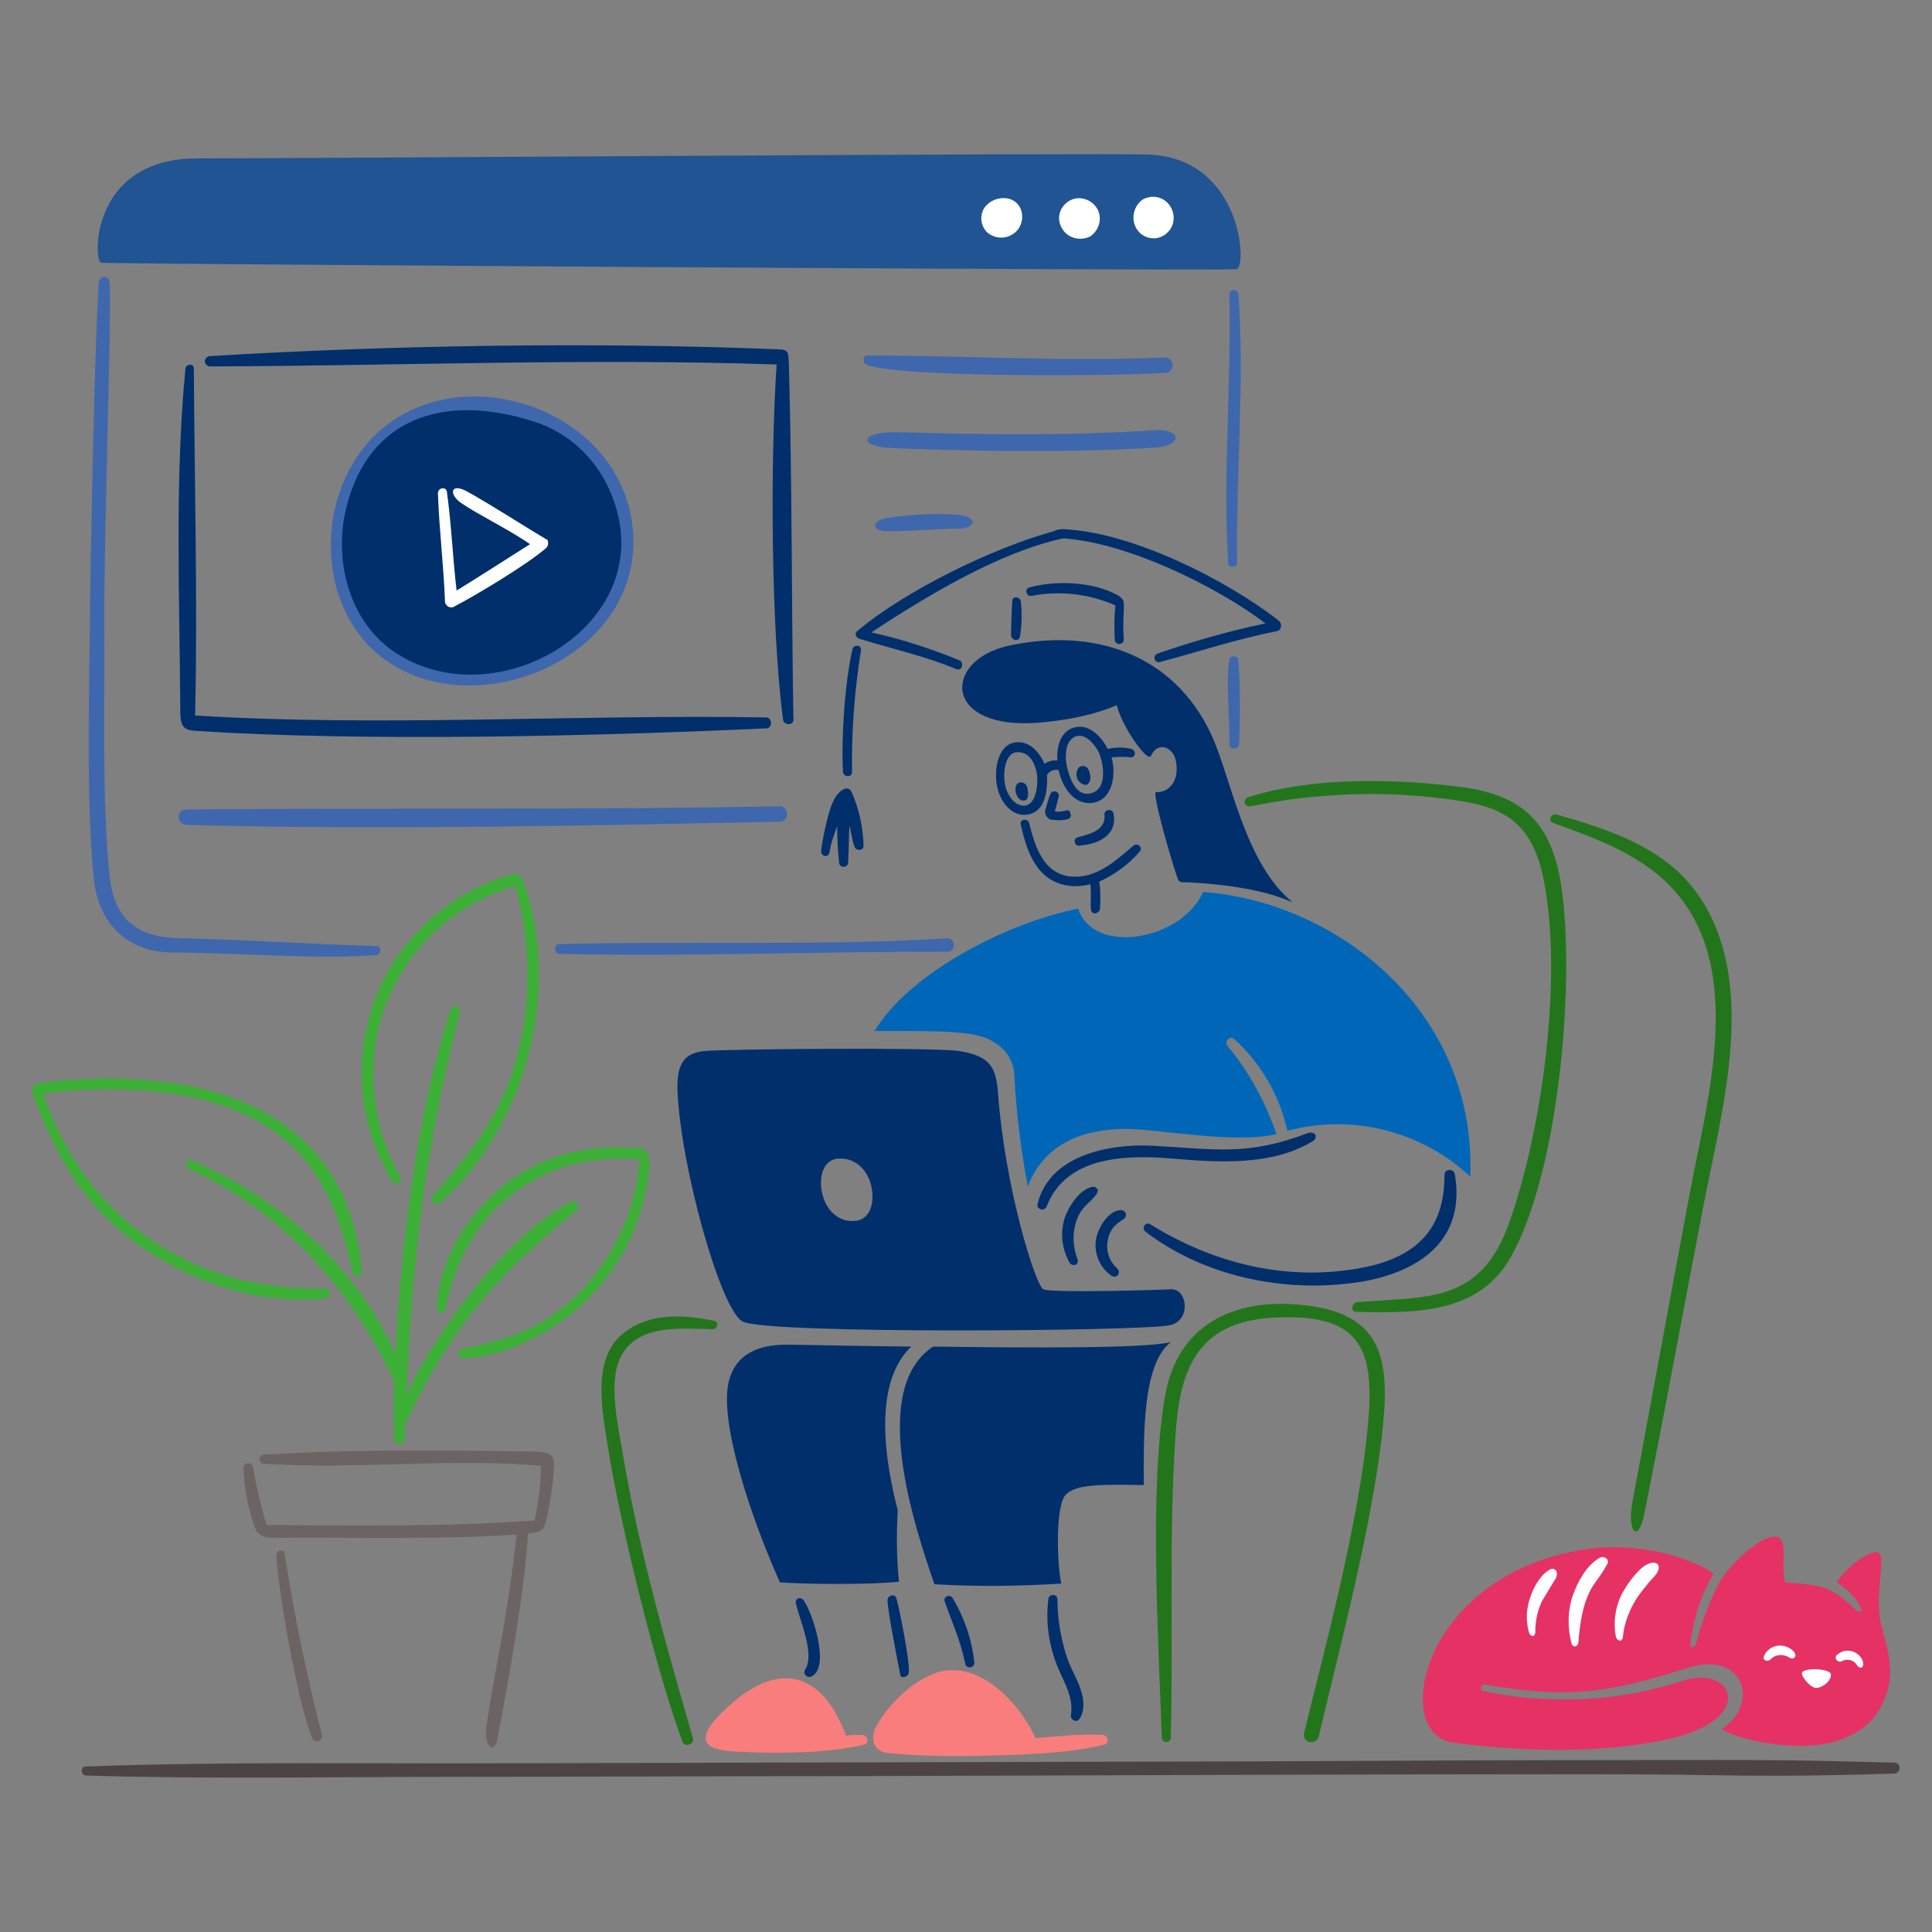 <?xml version="1.0" encoding="utf-8"?>
<!-- Generator: Adobe Illustrator 26.3.1, SVG Export Plug-In . SVG Version: 6.00 Build 0)  -->
<svg version="1.1" id="Capa_1" xmlns="http://www.w3.org/2000/svg" xmlns:xlink="http://www.w3.org/1999/xlink" x="0px" y="0px"
	 viewBox="0 0 300 300" style="enable-background:new 0 0 300 300;" xml:space="preserve">
<rect x="0" y="0" width="300" height="300" fill="#808080" stroke="none"/>
<style type="text/css">
	.st0{fill:#3F67AD;}
	.st1{fill:#002F6C;}
	.st2{fill:#FFFFFF;}
	.st3{fill:#205492;}
	.st4{fill:#0067B8;}
	.st5{fill:#23751C;}
	.st6{fill:#E63164;}
	.st7{fill:#3CAF37;}
	.st8{fill:#F97D7D;}
	.st9{fill:#4C4443;}
	.st10{fill:#6C6463;}
	.st11{fill-rule:evenodd;clip-rule:evenodd;fill:#002F6C;}
</style>
<path class="st0" d="M29,125.7c30.6-0.3,61.1,0.1,91.8-0.5c0.7-0.1,1.3,0.3,1.4,1c0.1,0.7-0.3,1.3-1,1.4c-0.1,0-0.2,0-0.3,0
	c-30.3,0.6-61.5,1.3-91.8,0.5C27.4,128.1,27.2,125.7,29,125.7z"/>
<path class="st0" d="M97.8,79.3c5.1,22.7-26.2,35.4-40.4,21.1c-6.5-6.6-7.6-17.4-4-25.7c5.3-12.4,19-16,30.9-10.9
	C90.7,66.6,96.1,72,97.8,79.3z"/>
<path class="st1" d="M94.9,76.7c-2-5-6-9-11-10.9c-13.4-4.7-26.3-2-30.1,12.9c-2,7.9,0.2,17.4,7.1,22.3
	C76.8,112.2,103.2,96.7,94.9,76.7L94.9,76.7z"/>
<path class="st1" d="M30.1,57.2c0-0.8-1.2-0.7-1.3,0C27.1,74.7,27.9,93,28,110.6c0,2.6,0.9,2.8,2.6,2.9c26.2,1.7,62.2,0.8,88.4-0.4
	c0.9,0,1-1.6,0-1.7c-29.2-0.5-60,1.5-88.7-0.3C30.7,93.6,30.2,75,30.1,57.2z"/>
<path class="st1" d="M121.6,111.8c0.1,0.8,1.6,0.9,1.6,0c-0.3-18.4-0.2-36.9-0.7-55.2c-0.1-2.5-0.1-2.3-2.8-2.4
	c-28-1.1-59.2-0.6-87.1,1.1c-0.4,0-0.8,0.4-0.8,0.8c0,0.4,0.4,0.8,0.8,0.8c29.2-0.1,58.8-1.3,88-0.3
	C119.6,71.1,119.7,97.5,121.6,111.8z"/>
<path class="st2" d="M84.6,83.6c-3.4-2-8.3-5.2-12.1-7.3c-2.6-1.4-2.8,0.5-0.9,1.8c2.6,1.8,7.4,4.1,10.7,6.4
	c-3.8,2.4-7.5,4.8-11.4,7.2c-0.6-5.1-0.8-10.2-1.5-15.3c-0.1-0.9-1.4-0.7-1.4,0.2c0.2,5.7,0.9,11.3,1.1,16.9
	c0.1,0.5,0.6,0.9,1.1,0.8c0.1,0,0.2,0,0.3-0.1c3.3-1.7,11.3-6.5,14.3-9.1c0.4-0.4,0.4-1,0.1-1.4C84.8,83.8,84.7,83.7,84.6,83.6z"/>
<path class="st0" d="M179.5,69.5c4.2-0.3,4-3-0.3-2.7c-13.2,0.9-26.7,0.7-39.9,0.3c-5.8-0.1-6.4,2.3-0.4,2.5
	C151.8,70.1,166.6,70.3,179.5,69.5L179.5,69.5z"/>
<path class="st0" d="M192.4,115.6c0.2-4.3,0.2-8.7-0.1-13.1c-0.1-0.7-1.3-0.8-1.4-0.1c-0.6,3.4,0.1,9.5,0,13.2
	C190.9,116.5,192.3,116.4,192.4,115.6L192.4,115.6z"/>
<path class="st3" d="M30.6,24.6c16.7,0,141.2-0.9,147.8-0.6c14.5,0.6,15.3,17.6,13.6,17.8c-1.9,0.3-174.4-0.8-176.3-1
	C14.5,40.7,13.9,24.6,30.6,24.6z"/>
<path class="st2" d="M176,33.8c0,1.8,1.4,3.2,3.1,3.2c0.1,0,0.3,0,0.4,0c1.8-0.3,3-1.9,2.7-3.7c-0.3-1.8-1.9-3-3.7-2.7
	c-0.4,0.1-0.8,0.2-1.1,0.4C176.6,31.6,176,32.6,176,33.8L176,33.8z"/>
<path class="st2" d="M165.2,35.9c1,1.2,2.7,1.5,4.1,0.8c1.2-0.8,1.8-2.4,1.3-3.8c-0.5-1.4-2-2.3-3.5-2.1c-1.7,0.3-2.9,1.9-2.6,3.6
	C164.6,34.9,164.8,35.4,165.2,35.9z"/>
<path class="st2" d="M153.3,36.1c1.1,0.9,2.6,1.1,3.9,0.3c2.1-1.2,2.1-4.7-0.4-5.5c-1.4-0.4-3,0.1-3.9,1.3
	C152.1,33.4,152.2,35,153.3,36.1L153.3,36.1z"/>
<path class="st0" d="M190.9,45.7c0.3,13.9-1,27.8-0.2,41.7c0,0.8,1.4,0.8,1.4,0c-0.2-13.8,1.2-28,0.2-41.7
	C192.3,44.8,190.9,44.8,190.9,45.7L190.9,45.7z"/>
<path class="st0" d="M180.9,55.5c-15.6,0.7-30.8-0.3-46.3-0.3c-0.6,0-0.7,1.1-0.1,1.4c4.8,2.1,39.4,1.8,46.5,1.3
	c0.6,0,1.1-0.6,1.1-1.3C182,56,181.5,55.5,180.9,55.5z"/>
<path class="st0" d="M26.8,147.9c11.1,0.1,22.7,1.1,31.6,0.4c0.8-0.1,0.9-1.4,0.1-1.4c-10.5-0.3-20.5-1-30.4-1.2
	c-6.7-0.1-10.4-2.8-11.1-9.8c-1.2-11.8-0.7-26.8-0.8-38.8c-0.1-13.2,1.2-49.6,0.8-53.3c0-0.4-0.4-0.8-0.8-0.8
	c-0.4,0-0.7,0.3-0.8,0.6c-0.4,2.2-1.1,28.8-1.4,49.5c-0.1,13.1-0.7,31.1,0.6,43.7C15.4,143.5,19.9,147.9,26.8,147.9z"/>
<path class="st0" d="M147.2,145.7c-19,1.2-40.8,0.4-60.4,0.9c-0.8,0-0.8,1.5,0,1.5c19.4,0.5,41.1-0.4,60.4-0.3
	C148.4,147.8,148.4,145.7,147.2,145.7L147.2,145.7z"/>
<path class="st0" d="M137.4,80.5c-2.2,0.5-1.9,2,0.3,2c3.6,0,7.5-0.4,11.2-0.4c2.4,0,3.4-1.9-0.5-2.2
	C144.7,79.7,141,79.9,137.4,80.5L137.4,80.5z"/>
<path class="st4" d="M198.2,176.1c-1.7-5-4.2-9.6-7.6-13.7c-0.5-0.6,0.3-1.6,1-1.1c4.2,3.8,7.1,8.8,8.3,14.3c10-2.7,20.8,0,28.4,7.1
	c1-25.4-20.3-42.6-41.5-44.2c-3.1,7.3-16.8,10.1-19.4,2.6c-10.7,2.1-26.1,9.8-31.6,19c7,0,11.9-0.1,15.6,0.6c3.6,0.7,6,3.2,6.1,6.2
	c0.3,5.8,1,11.6,2.1,17.3c2.7-7,9.1-8.8,14.8-8.9C179.5,175.2,191.5,177.7,198.2,176.1L198.2,176.1z"/>
<path class="st5" d="M194.2,125.2c9.3-1.9,18.8-2.4,28.2-1.4c9.2,1,15,2.2,17.2,12.3c3.2,15.1-0.1,39.4-5.3,53.9
	c-4.5,12.5-12.7,11.3-23.6,12.2c-0.8,0.1-1.1,1.5-0.1,1.5c10.4,0.3,19.2-0.1,24-8.5c7.4-13.1,10-42.2,7.9-57.2
	c-1.4-9.8-5.6-14.5-15.6-15.8c-10.2-1.3-23.2-1.6-33.1,1.6c-0.4,0.1-0.6,0.6-0.5,1C193.4,125,193.8,125.3,194.2,125.2L194.2,125.2z"
	/>
<path class="st5" d="M241.2,127.8c6.7,2.4,13.9,5,18.8,10.5c11,12.3,5.1,32.5,2.4,46.9c-3,16-5.9,31.9-8.9,47.9
	c-0.9,5,0.9,6.5,1.8,2.1c3.2-15.9,6.1-31.9,9.2-47.9c2.9-15.1,8.8-35.3-1.2-48.9c-5.1-6.9-13.5-9.6-21.5-11.9
	C240.8,126.2,240.3,127.5,241.2,127.8L241.2,127.8z"/>
<path class="st5" d="M202.5,269.1c-0.4,1.6,2,2,2.3,0.4c3.5-14.7,8.1-32.1,9.8-46.7c1.3-11.5,0.4-19-12.7-20.2
	c-10.5-1-19.1,3.2-21,14.2c-2.5,14.4-1,37.6-0.5,53c0,0.4,0.3,0.7,0.7,0.7c0.4,0,0.7-0.3,0.7-0.7c0.4-15.4-0.3-31.2,0.7-46.4
	c0.6-10.4,3.1-18.1,15.2-18.8c13.3-0.7,15.9,4.4,14.7,16.7C211,237.1,204.9,259,202.5,269.1L202.5,269.1z"/>
<path class="st6" d="M266.7,246.2c1.4-2.7,6.2-7.6,8.9-7.6c2.3,0,0.8,4.5,1.6,7.1c5.9,0.5,7,0.5,11,4.3c0.5,0.5,1.1,0.2,0.7-0.5
	c-0.9-1.6-2.2-2.9-3.7-3.8c2-3,5.2-4.8,6.2-4.7c1.8,0.2-0.5,6.4,0.7,11.2c0.8,3.3,2.2,7.1,0.8,10.9c-1.1,3-2.8,5.7-7.9,7.3
	c-4.7,1.5-13.7,0.4-17.7-1.9c5.9-3.6,3.8-12.4-5.3-9.5c-12.2,3.9-18.4,4.8-31.3,2.6c-0.9-0.2-1.1,0.9-0.2,1
	c10.3,2.2,21.1,1.6,31.1-1.7c4.9-1.5,8.3,1.5,6,4.8c-2.4,3.3-8.7,4.5-12.6,5.1c-11.6,1.8-24,0.5-29.3-0.2
	c-10-1.2-4.9-26.6,21.1-30.1c7.4-1,15.1,1.1,19.3,3.8c-2,3.4-3.2,7.1-3.6,11c-0.1,0.8,0.8,0.6,0.9-0.2
	C264.1,252.2,265.3,249.1,266.7,246.2L266.7,246.2z"/>
<path class="st2" d="M240.7,243.7c-1.5,0.8-2.6,2.8-3.1,4.4c-0.6,1.7-0.7,3.5-0.2,5.3c0.2,0.8,1,0.9,1,0c0-1.6,0.3-3.2,1-4.7
	c0.3-0.5,1.6-2.7,2.1-3.5C242.1,244.3,241.6,243.3,240.7,243.7L240.7,243.7z"/>
<path class="st2" d="M248.4,241.9c-2.1,1.2-3.4,3.7-4.2,5.9c-0.8,2.4-0.8,4.9-0.2,7.3c0.2,0.8,1,0.7,1.1-0.1
	c0.2-2.8,0.7-6.8,2.7-9.4c0.6-0.8,1.2-1.7,1.7-2.6C250.1,242.2,249.1,241.5,248.4,241.9L248.4,241.9z"/>
<path class="st2" d="M254.9,243.5c-1.3,1.2-2.3,2.6-3.1,4.1c-1,2-1.3,4.3-0.9,6.5c0.2,0.8,1,0.9,1.1,0.1c0.2-2.2,1-4.2,2.2-6.1
	c0.7-1,1.5-2,2.3-2.9C258.8,243,257,241.7,254.9,243.5L254.9,243.5z"/>
<path class="st2" d="M285.9,258c0.8-0.5,1.9-0.3,2.4,0.5c0.6,0.9,1.3,0.4,0.9-0.7c-0.5-1.2-2-1.8-3.2-1.3c-0.3,0.1-0.5,0.3-0.8,0.5
	c-0.2,0.2-0.2,0.6,0,0.8C285.5,258,285.7,258.1,285.9,258L285.9,258z"/>
<path class="st2" d="M279.8,259.9c0.1,0.7,1.4,2.2,2.2,2.2c1,0,2.4-1.1,2.3-2.1S279.6,258.9,279.8,259.9L279.8,259.9z"/>
<path class="st2" d="M274.9,257.7c0.7-0.8,1.9-0.9,2.8-0.4c0.8,0.6,1.5-0.1,0.8-0.9c-1.1-1.1-2.9-1.2-4-0.1
	c-0.2,0.2-0.4,0.4-0.5,0.7C273.5,257.8,274.4,258.1,274.9,257.7L274.9,257.7z"/>
<path class="st7" d="M100.7,182.5c0.3-2.8,0.5-4.2-2.5-4.3c-8.6-0.4-14.6,1.7-19.9,5.8c-5.7,4.5-10.1,11.6-10.5,19
	c-0.1,0.4,0.2,0.7,0.6,0.8c0.4,0.1,0.7-0.2,0.8-0.6c1.3-6.9,4.5-13.2,10.2-17.6c6-4.7,12.4-6.1,19.9-5.6c-0.5,7.4-3.6,14.4-8.6,19.9
	c-6,6.4-11,7.8-19,9.6c-0.4,0.1-0.6,0.5-0.5,0.9c0.1,0.3,0.4,0.5,0.7,0.5c6.9-0.1,15.3-4.8,20-9.8C96.7,196,99.8,189.5,100.7,182.5z
	"/>
<path class="st8" d="M160.8,269.9c-2.3-5.1-8.2-11.7-14.5-10.4c-3.9,0.8-8.3,5-10.2,8.5c-1,1.8-0.6,3.9,1.7,4.2
	c5.3,0.5,10.6,0.6,15.9,0.4c5.2-0.1,12.9-0.4,17.8-1.7c0.9-0.2,0.5-1.5-0.3-1.5C167.8,269.2,164.3,269.6,160.8,269.9z"/>
<path class="st8" d="M114.5,272c6,0.3,14.1,0.3,19.7-1.1c0.9-0.2,0.5-1.5-0.3-1.5c-0.8,0-1.6,0-2.5,0.1c-1.3-3.1-2.8-6.3-5.9-8
	c-5-2.7-10.2,1.2-13.7,4.7C107.5,270.7,110,271.8,114.5,272z"/>
<path class="st7" d="M50.5,201.6c0.4,0,0.8-0.4,0.7-0.8c0-0.4-0.3-0.7-0.8-0.7c-8.1,0-15.8-1.3-23-5.2
	c-10.5-5.7-16.8-14.1-20.7-25.1c6.5-0.8,16.9-1.3,26,1.3c13.8,3.9,19.4,13.3,22,26.5c0.2,0.8,1.5,0.7,1.5-0.1
	c-2.3-26.5-26-31.9-48.7-29.5c-2.5,0.3-3,0.4-2,3c2.4,6.3,5.7,12.7,10.4,17.5C24.2,197.1,38.2,203.1,50.5,201.6z"/>
<path class="st9" d="M294.3,273.7c-19.5-0.5-20.4-0.4-40-0.4s-39.1,0.1-58.6,0.2c-38.9,0.1-77.7,0.2-116.6,0.3
	c-21.8,0.1-44-0.3-65.8,0.5c-0.8,0-0.8,1.3,0,1.4c19.5,0.6,39.1,0.2,58.6,0.2c19.5,0,39.1-0.1,58.6-0.1c38.9-0.1,77.7-0.3,116.6-0.3
	c21.9,0,25.2,0.6,47.1-0.1C295.2,275.3,295.2,273.8,294.3,273.7L294.3,273.7z"/>
<path class="st10" d="M77.2,270.2c1.8-9.4,4.2-22.7,4.8-32.1c2.2-0.2,2.5-0.4,3-2.8c0.4-1.9,0.7-3.9,0.9-5.8c0.2-2.8,0.6-4-2.6-4.1
	C70.1,225.2,54,225,41,225.9c-0.4,0-0.7,0.3-0.7,0.7c0,0.4,0.3,0.7,0.7,0.7c14.2,0.9,29.3-0.9,43,0.3c0,2.9-0.4,5.7-1,8.5
	c-14.1,1-27.5,0.8-41.6,0.7c-0.9-2.9-1.6-5.9-2.1-9c-0.1-0.8-1.5-0.8-1.5,0.1c0.1,3.1,0.7,6.2,1.7,9.1c0.5,1.5,1.6,1.8,3.3,1.8
	c12.7-0.1,24.7,0.3,37.4-0.5c-1.3,12.4-3.3,20.5-4.7,29.9C75.2,271.5,76.8,272.2,77.2,270.2L77.2,270.2z"/>
<path class="st5" d="M110.7,206.4c0.7,0,1-1.2,0.2-1.3c-4.8-1-10.2-1.3-14.2,2c-5,4.1-3.1,12.5-2.2,18.2c1.7,10.8,7.3,34,11.5,45.2
	c0.4,0.9,1.9,0.3,1.6-0.6c-3.4-11.8-8.4-28.8-11-44.8c-0.7-3.9-2.1-10.6-0.3-14.2C98.8,205.5,105.8,206.3,110.7,206.4L110.7,206.4z"
	/>
<path class="st10" d="M42.9,241.6c0.4,6.1,3.4,23.1,5.6,28.4c0.2,0.4,0.7,0.5,1.1,0.3c0.3-0.2,0.5-0.5,0.4-0.8
	c-2.3-9.3-3.9-16.3-5.8-28.2C44.2,240.4,42.8,240.7,42.9,241.6z"/>
<path class="st7" d="M60.9,183.4c0.2,0.3,0.7,0.4,1,0.2c0.3-0.2,0.4-0.6,0.2-0.9c-3.8-6.8-5-14.7-3.5-22.3
	c2.4-10.9,10.6-19.7,21.4-22.8c1.9,6.8,2.4,13.9,1.4,20.9c-1.8,12.1-6.6,18.5-14.2,27.2c-0.6,0.6,0.3,1.6,1,1.1
	c4.9-3.8,9.4-10.9,11.7-16.6c4.2-9.9,5.1-22.4,1.6-32.7c-0.7-1.9-0.9-2.1-2.8-1.5c-6.8,2.1-12.6,6.4-16.8,12.2
	C54.6,158.6,54.2,172.5,60.9,183.4z"/>
<path class="st7" d="M61.2,223.5c0,0.9,1.5,0.9,1.6,0c0-0.8,0.1-1.6,0.1-2.3c7-14.9,14-23,26.7-33.3c0.6-0.5-0.2-1.6-0.9-1.3
	c-9.6,4.8-21.2,20.1-25.6,30.1c1-21.9,2.8-37.6,8.3-59.6c0.2-0.8-1.1-1.2-1.4-0.4c-5.2,15.7-7.8,37-8.6,53.5
	c-6-13.5-18.1-24.3-31.6-30c-0.8-0.4-1.3,1-0.5,1.3c14.6,6.6,25.2,18.6,31.9,32.9C61.1,217.6,61.2,220.6,61.2,223.5z"/>
<path class="st11" d="M170.3,185.4c-1.3,1.7-2.4,1.9-3.2,4.3c-0.6,1.9-0.5,3.9,0.2,5.8c0.2,0.3,0,0.8-0.3,0.9
	c-0.3,0.1-0.7,0-0.9-0.3c-1.2-2.1-1.5-4.6-0.8-6.9c0.6-1.8,2.3-4.5,4.3-4.9c0.4-0.1,0.8,0.2,0.9,0.6
	C170.4,185,170.4,185.2,170.3,185.4z M174.7,189.1c0.2-0.3,0.2-0.8-0.1-1c-0.1-0.1-0.2-0.1-0.4-0.2c-2-0.1-3.7,2.7-4,4.5
	c-0.4,2.2,0.6,4.5,2.4,5.7c0.3,0.2,0.7,0.2,1-0.1c0.2-0.3,0.2-0.7-0.1-1c-1.2-1.1-1.8-2.7-1.5-4.3
	C172.4,190.2,174.1,189.7,174.7,189.1z M225.9,182.3c-0.2-0.9-1.6-0.8-1.6,0.1c0,6-2,12.3-12.5,14.4c-11.7,2.3-23.2-0.5-33.2-6.7
	c-0.3-0.2-0.7-0.1-0.9,0.2c-0.2,0.3-0.1,0.7,0.1,0.9c9.5,7.3,22.6,9.8,34.3,7.7C220.9,197.2,227.6,192.2,225.9,182.3L225.9,182.3z
	 M181.7,200.2c-1.2,0.1-18.5,0.6-19.7,0s-5.9-15.6-7-30.1c-0.3-4.2-1-6.1-6.1-6.9c-4.1-0.6-36.7-0.3-39.5,0
	c-2.5,0.3-4.4,1.2-4.2,6.2c0.5,11.8,6.7,34,10.1,35.8c3.7,2,61.9,1.5,66.2,0.6C185.1,205.2,184.4,199.9,181.7,200.2z M135.3,184.2
	c-0.6-2.7-2.6-4.4-5-4.3c-2.7,0.1-3.2,3.3-2.6,5.5c0.5,2.3,2.3,4.3,4.8,4.2C135,189.6,135.9,187,135.3,184.2z M139.2,248.2
	c-0.2-0.8-1.4-0.5-1.4,0.3c0.1,1.9,1.4,8.5,2,11.6c0.1,0.6,1.2,0.3,1.3-0.3C141.4,258.5,139.7,250,139.2,248.2L139.2,248.2z
	 M147.9,248.1c-0.4-0.6-1.5-0.2-1.2,0.6c1.2,3.4,2.4,5.9,3.2,9.7c0.2,0.8,1.4,0.6,1.4-0.2C150.9,254.5,149.7,251.1,147.9,248.1
	L147.9,248.1z M165.9,258c-1.1-3.1-1.7-6.4-1.7-9.7c0-0.4-0.4-0.7-0.8-0.6c-0.3,0-0.5,0.2-0.6,0.5c-0.4,3.1-0.1,6.2,0.9,9.2
	c0.9,3,3.1,5.6,2.6,8.9c-0.1,0.4,0.2,0.8,0.6,0.9c0.3,0.1,0.6-0.1,0.8-0.4C169.3,263.9,166.9,260.5,165.9,258L165.9,258z
	 M124.8,248.5c-0.2-0.3-0.6-0.4-0.9-0.3c-0.3,0.2-0.4,0.5-0.3,0.8c0.6,2.7,3,7.9,1.4,10.3c-0.2,0.3-0.1,0.8,0.3,1
	c0.2,0.1,0.3,0.1,0.5,0.1C129.1,259.3,126.2,250.5,124.8,248.5L124.8,248.5z M139.4,234.5c-1.9-7.3-4-19.6,2.1-25.4
	c-9.5-0.1-17.4-0.3-19.3-0.3c-3.6,0-8,0.9-9.1,6c-1.3,6.3,3.4,20.6,8,30.9c3.3,0.3,14.4,0.4,18.5-0.1
	C139.2,241.9,139.2,238.2,139.4,234.5L139.4,234.5z M144.9,209.1c-10.1,6.6-2.8,28.2,0.2,36.9c6.6,0.4,13.2,0.3,19.7-0.1
	c-0.7-3.2-0.9-11.9,0.6-13.7s5.8-1.7,12.2-1.6c0-7.4-0.3-18.7,4.2-22.2C177.8,209.4,160.1,209.3,144.9,209.1L144.9,209.1z
	 M203.2,175.9c-9.6,3.7-14.6,2.5-24.4,2c-6.7-0.3-15.9,1.5-17.7,9.1c-0.1,0.4,0.2,0.7,0.6,0.8c0.3,0.1,0.6-0.1,0.8-0.4
	c3-7.9,12.3-8.1,19.5-7.5s15.6,1.2,22-2.8c0.3-0.2,0.4-0.7,0.2-1C203.9,175.9,203.5,175.8,203.2,175.9L203.2,175.9z M200.7,140.1
	c-7.5-6.1-9.6-19.6-12.6-26c-5.9-12.7-18.5-16.7-31.6-13.8c-10.2,2.3-10.1,13.2,5,11.9c8-0.7,11.8-2.7,11.9-2.7
	c0.9,3.5,4.8,8.9,5.3,7.9c1.1-2.4,3.5-1.4,3.9,0.8c0.6,3.2-1.2,4.9-3.1,4.8c-0.7,0,2.6,11.4,3.4,13.5c0.2,0.6,0.9,0.5,1.4,0.5
	C188.4,137.2,195.5,137.8,200.7,140.1L200.7,140.1z M198.6,96.4c-8.2-6.4-22.6-13.6-33-14.2c-0.7-0.1-1.4,0-2,0.3
	c-9.5,2.6-23,9.2-30.5,15.5c-0.5,0.4-0.1,1.1,0.4,1.2c5.2,1.6,10.2,2.7,15,4.7c0.9,0.4,1.3-1.1,0.4-1.4c-4.4-1.8-9-3.3-13.6-4.3
	c8.5-5.6,19.9-12.5,29.8-14.6c9.7,0.6,23.6,7.3,31.4,13.2c-5.7,1.2-11.3,2.8-16.8,4.7c-0.3,0.1-0.5,0.5-0.4,0.9
	c0.1,0.3,0.5,0.5,0.8,0.4c6.4-1.7,11.7-3.5,18.2-4.8c0.5-0.1,0.7-0.6,0.6-1.1C198.8,96.6,198.7,96.5,198.6,96.4L198.6,96.4z
	 M132.2,122.9c1.2,2.7,1.8,5.5,1.9,8.5c-0.1,0.8-1.2,0.7-1.4,0.1c-0.4-1-0.5-2.2-0.8-3.3c-0.1,1.9-0.1,3.8-0.2,5.7
	c0,0.4-0.3,0.7-0.7,0.7c-0.4,0-0.7-0.3-0.7-0.6c-0.2-1.9-0.3-3.8-0.3-5.7c-0.5,1.3-1,2.7-1.2,4.1c-0.1,0.4-0.4,0.6-0.8,0.5
	c-0.3-0.1-0.5-0.4-0.5-0.7c0.2-1.8,1.1-6.4,2-8C129.9,123.3,131.4,121.6,132.2,122.9L132.2,122.9z M132.4,100.7
	c0.1-0.3,0.5-0.5,0.9-0.4c0.3,0.1,0.4,0.4,0.4,0.6c-1,6.3-1.5,12.7-1.4,19c0,0.9-1.4,0.8-1.4-0.1
	C130.6,114.7,131.2,105.7,132.4,100.7L132.4,100.7z M158.5,93.3c-0.1-0.6-1.2-0.8-1.3-0.1c-0.1,1-0.2,4.4-0.2,5.4
	c0,0.4,0.3,0.7,0.7,0.8c0.4,0,0.7-0.3,0.7-0.7C158.7,96.9,158.7,95.1,158.5,93.3L158.5,93.3z M173.5,92.4c-3.8-2.1-9.6-2.3-13.6-1.2
	c-0.4,0.1-0.6,0.4-0.5,0.8c0.1,0.4,0.4,0.6,0.8,0.5c0,0,0.1,0,0.1,0c4.3-0.8,8.8-0.3,12.9,1.5c-0.2,1.8-0.2,3.6-0.1,5.3
	c0,0.4,0.3,0.7,0.7,0.7c0.4,0,0.7-0.3,0.7-0.7c-0.1-1.5-0.1-2.9,0-4.4C174.5,93.5,174.7,93.1,173.5,92.4L173.5,92.4z M170.7,136.9
	c2.4-1.1,4.6-2.7,6.3-4.7c0.5-0.6-0.4-1.4-1-0.9c-2.8,2.4-5.8,5.2-9.8,4.8c-4.3-0.5-5.5-4.8-6.4-8.3c-0.2-0.8-1.5-0.6-1.3,0.2
	c0.9,4.1,2.4,8.7,7.2,9.5c1.2,0.2,2.4,0.1,3.6-0.2c0.2,1.4,0,2.8,0.1,4c0.1,0.4,0.4,0.6,0.8,0.5c0.3-0.1,0.5-0.3,0.6-0.6
	C170.9,139.8,170.9,138.3,170.7,136.9L170.7,136.9z M172.9,126.3c-0.1-0.4-0.5-0.6-0.9-0.5c-0.3,0.1-0.5,0.3-0.5,0.6
	c0.3,2.5-2.2,3.1-4.1,3.6c-0.4,0.1-0.6,0.4-0.5,0.8s0.4,0.6,0.8,0.5C170.2,131.1,173.6,129.9,172.9,126.3L172.9,126.3z M165.4,125.9
	c-0.5,0.1-1,0.2-1.6,0.1c0.2-0.8,0.4-1.5,0.6-2.3c0.1-0.3-0.1-0.7-0.5-0.8c-0.3-0.1-0.7,0.1-0.8,0.4c-0.3,0.7-0.5,1.5-0.7,2.2
	c-0.3,0.6,0,1.4,0.6,1.7c0.1,0.1,0.3,0.1,0.5,0.1c0.8,0.1,1.6,0.1,2.3-0.1c0.4-0.1,0.6-0.5,0.4-0.9
	C166.2,125.9,165.8,125.7,165.4,125.9C165.4,125.9,165.4,125.9,165.4,125.9L165.4,125.9z M159.6,122.8c0-0.6-0.3-1.2-0.9-1.3
	c-0.9-0.1-1.1,0.7-1,1.4c0.1,0.6,0.5,1.5,1.3,1.4C159.7,124.3,159.7,123.3,159.6,122.8z M169.1,119.7c-0.2-0.6-0.7-0.9-1.3-0.7
	c-0.1,0-0.2,0.1-0.2,0.1c-0.6,0.6-0.6,1.7,0,2.3c0.3,0.3,0.6,0.4,1,0.5C169.5,121.6,169.4,120.5,169.1,119.7z M175.7,116.3
	c-1.2-0.3-2.5-0.3-3.7,0c-0.9-1.8-2.7-3.8-4.9-3.4c-2.4,0.4-3.1,3.1-2.9,5.2c-0.7-0.1-1.4,0.1-2,0.5c-0.7-1.5-1.8-3-3.5-3.3
	c-3.8-0.6-4.5,4.4-3.8,7.1c0.5,2.1,2.1,4.4,4.6,4.1c3.7-0.5,3-6.1,3.1-6.2c0.4-0.6,1.1-0.9,1.8-0.7c0.5,2.6,2.5,5.7,5.6,5
	c2.9-0.7,3.3-4.6,2.6-7c1-0.1,2.1-0.1,3.1,0c0.4-0.1,0.6-0.4,0.5-0.8C176.1,116.5,175.9,116.4,175.7,116.3L175.7,116.3z M169.9,123
	c2.1-1,1.4-4.9,0.6-6.4c-0.6-1.1-2.1-2.9-3.6-2.2c-1.3,0.6-1.6,2.5-1.3,4.3C166.2,121.6,167.5,124.1,169.9,123L169.9,123z
	 M161,120.1c-0.3-1.7-1.2-3.3-2.9-3.3c-2.2-0.1-2.4,3.7-2,5.2c0.3,1.4,1.4,3.2,3,3.1C161.1,124.9,161.2,121.3,161,120.1L161,120.1z"
	/>
</svg>
